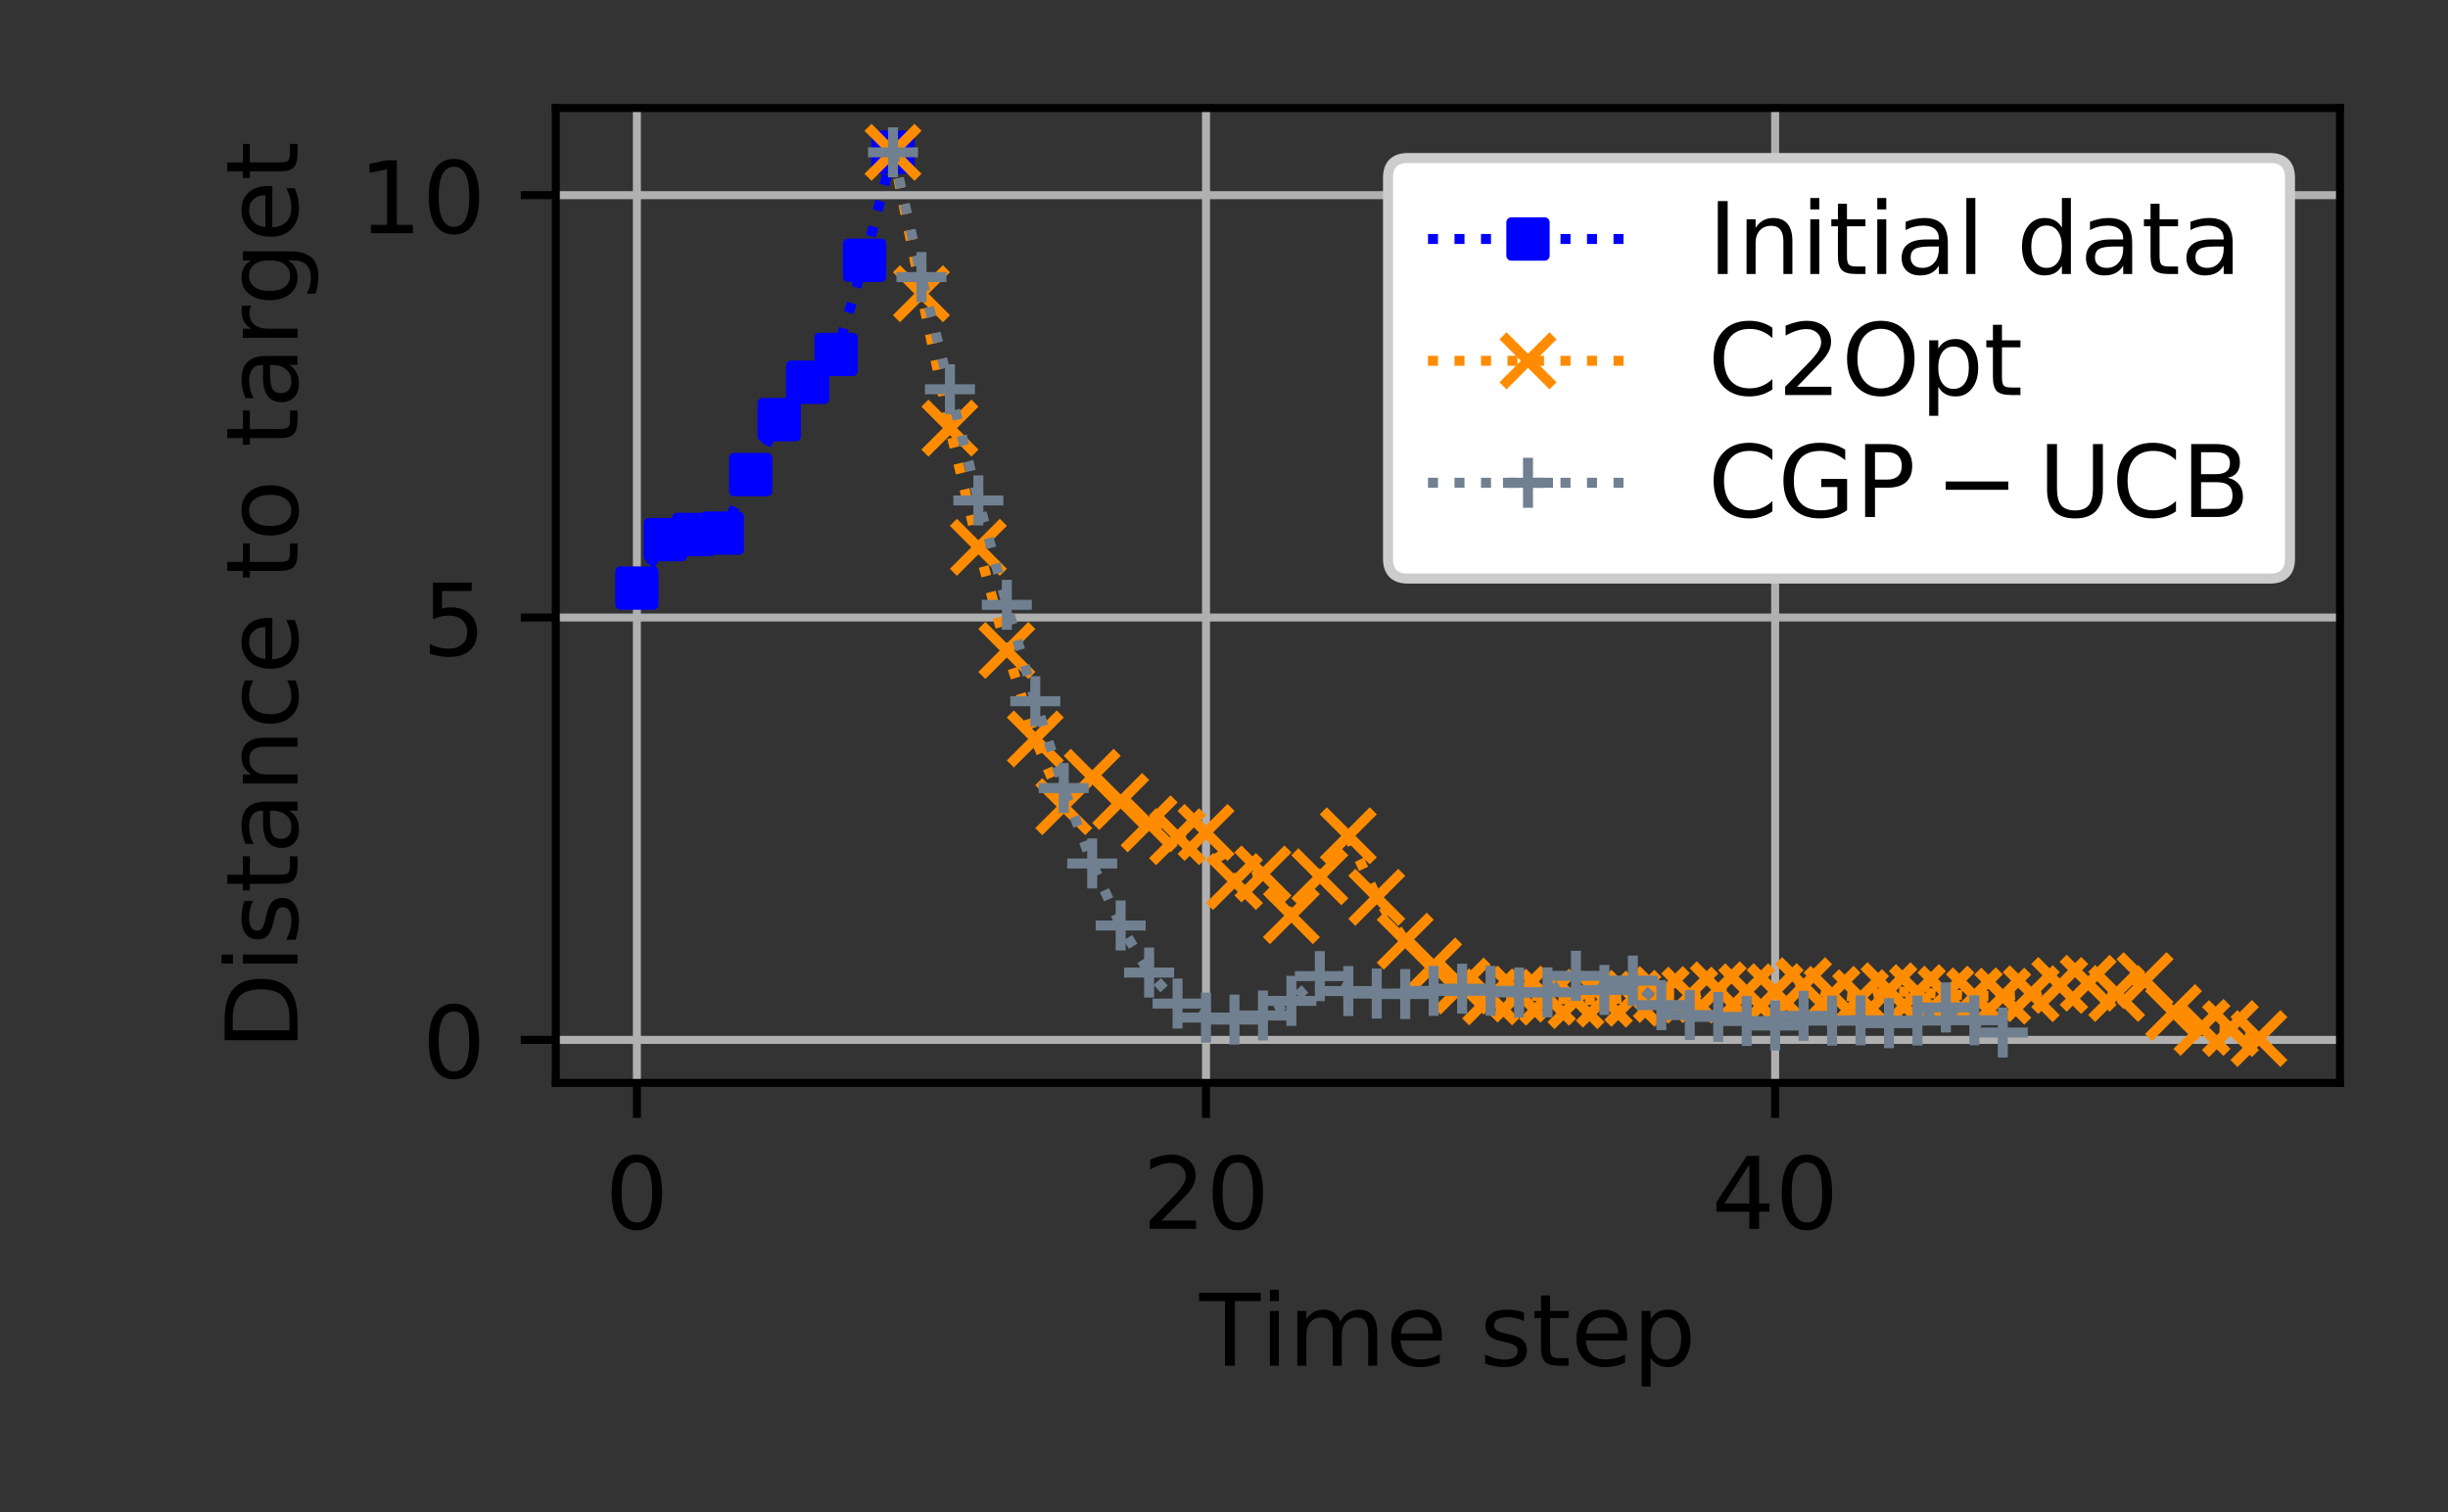<?xml version="1.0" encoding="utf-8" standalone="no"?>
<!DOCTYPE svg PUBLIC "-//W3C//DTD SVG 1.1//EN"
  "http://www.w3.org/Graphics/SVG/1.1/DTD/svg11.dtd">
<!-- Created with matplotlib (https://matplotlib.org/) -->
<svg height="151.2pt" version="1.1" viewBox="0 0 244.8 151.2" width="244.8pt" xmlns="http://www.w3.org/2000/svg" xmlns:xlink="http://www.w3.org/1999/xlink">
 <rect x="0" y="0" width="244.8" height="151.2" fill="#333333" stroke="none"/>
 <defs>
  <style type="text/css">
*{stroke-linecap:butt;stroke-linejoin:round;}
  </style>
 </defs>
 <g id="figure_1">
  <g id="patch_1">
   <path d="M 0 151.2 
L 244.8 151.2 
L 244.8 0 
L 0 0 
z
" style="fill:none;"/>
  </g>
  <g id="axes_1">
   <g id="patch_2">
    <path d="M 55.58 108.28 
L 234 108.28 
L 234 10.8 
L 55.58 10.8 
z
" style="fill:none;"/>
   </g>
   <g id="matplotlib.axis_1">
    <g id="xtick_1">
     <g id="line2d_1">
      <path clip-path="url(#p9f13e1702c)" d="M 63.69 108.28 
L 63.69 10.8 
" style="fill:none;stroke:#b0b0b0;stroke-linecap:square;stroke-width:0.8;"/>
     </g>
     <g id="line2d_2">
      <defs>
       <path d="M 0 0 
L 0 3.5 
" id="m15625631ba" style="stroke:#000000;stroke-width:0.8;"/>
      </defs>
      <g>
       <use style="stroke:#000000;stroke-width:0.8;" x="63.69" xlink:href="#m15625631ba" y="108.28"/>
      </g>
     </g>
     <g id="text_1">
      <!-- 0 -->
      <defs>
       <path d="M 31.781 66.406 
Q 24.172 66.406 20.328 58.906 
Q 16.5 51.422 16.5 36.375 
Q 16.5 21.391 20.328 13.891 
Q 24.172 6.391 31.781 6.391 
Q 39.453 6.391 43.281 13.891 
Q 47.125 21.391 47.125 36.375 
Q 47.125 51.422 43.281 58.906 
Q 39.453 66.406 31.781 66.406 
z
M 31.781 74.219 
Q 44.047 74.219 50.516 64.516 
Q 56.984 54.828 56.984 36.375 
Q 56.984 17.969 50.516 8.266 
Q 44.047 -1.422 31.781 -1.422 
Q 19.531 -1.422 13.062 8.266 
Q 6.594 17.969 6.594 36.375 
Q 6.594 54.828 13.062 64.516 
Q 19.531 74.219 31.781 74.219 
z
" id="DejaVuSans-48"/>
      </defs>
      <g transform="translate(60.509 122.878)scale(0.1 -0.1)">
       <use xlink:href="#DejaVuSans-48"/>
      </g>
     </g>
    </g>
    <g id="xtick_2">
     <g id="line2d_3">
      <path clip-path="url(#p9f13e1702c)" d="M 120.602 108.28 
L 120.602 10.8 
" style="fill:none;stroke:#b0b0b0;stroke-linecap:square;stroke-width:0.8;"/>
     </g>
     <g id="line2d_4">
      <g>
       <use style="stroke:#000000;stroke-width:0.8;" x="120.602" xlink:href="#m15625631ba" y="108.28"/>
      </g>
     </g>
     <g id="text_2">
      <!-- 20 -->
      <defs>
       <path d="M 19.188 8.297 
L 53.609 8.297 
L 53.609 0 
L 7.328 0 
L 7.328 8.297 
Q 12.938 14.109 22.625 23.891 
Q 32.328 33.688 34.812 36.531 
Q 39.547 41.844 41.422 45.531 
Q 43.312 49.219 43.312 52.781 
Q 43.312 58.594 39.234 62.25 
Q 35.156 65.922 28.609 65.922 
Q 23.969 65.922 18.812 64.312 
Q 13.672 62.703 7.812 59.422 
L 7.812 69.391 
Q 13.766 71.781 18.938 73 
Q 24.125 74.219 28.422 74.219 
Q 39.75 74.219 46.484 68.547 
Q 53.219 62.891 53.219 53.422 
Q 53.219 48.922 51.531 44.891 
Q 49.859 40.875 45.406 35.406 
Q 44.188 33.984 37.641 27.219 
Q 31.109 20.453 19.188 8.297 
z
" id="DejaVuSans-50"/>
      </defs>
      <g transform="translate(114.24 122.878)scale(0.1 -0.1)">
       <use xlink:href="#DejaVuSans-50"/>
       <use x="63.623" xlink:href="#DejaVuSans-48"/>
      </g>
     </g>
    </g>
    <g id="xtick_3">
     <g id="line2d_5">
      <path clip-path="url(#p9f13e1702c)" d="M 177.515 108.28 
L 177.515 10.8 
" style="fill:none;stroke:#b0b0b0;stroke-linecap:square;stroke-width:0.8;"/>
     </g>
     <g id="line2d_6">
      <g>
       <use style="stroke:#000000;stroke-width:0.8;" x="177.515" xlink:href="#m15625631ba" y="108.28"/>
      </g>
     </g>
     <g id="text_3">
      <!-- 40 -->
      <defs>
       <path d="M 37.797 64.312 
L 12.891 25.391 
L 37.797 25.391 
z
M 35.203 72.906 
L 47.609 72.906 
L 47.609 25.391 
L 58.016 25.391 
L 58.016 17.188 
L 47.609 17.188 
L 47.609 0 
L 37.797 0 
L 37.797 17.188 
L 4.891 17.188 
L 4.891 26.703 
z
" id="DejaVuSans-52"/>
      </defs>
      <g transform="translate(171.152 122.878)scale(0.1 -0.1)">
       <use xlink:href="#DejaVuSans-52"/>
       <use x="63.623" xlink:href="#DejaVuSans-48"/>
      </g>
     </g>
    </g>
    <g id="text_4">
     <!-- $\mathrm{Time\ step} $ -->
     <defs>
      <path d="M -0.297 72.906 
L 61.375 72.906 
L 61.375 64.594 
L 35.5 64.594 
L 35.5 0 
L 25.594 0 
L 25.594 64.594 
L -0.297 64.594 
z
" id="DejaVuSans-84"/>
      <path d="M 9.422 54.688 
L 18.406 54.688 
L 18.406 0 
L 9.422 0 
z
M 9.422 75.984 
L 18.406 75.984 
L 18.406 64.594 
L 9.422 64.594 
z
" id="DejaVuSans-105"/>
      <path d="M 52 44.188 
Q 55.375 50.25 60.062 53.125 
Q 64.75 56 71.094 56 
Q 79.641 56 84.281 50.016 
Q 88.922 44.047 88.922 33.016 
L 88.922 0 
L 79.891 0 
L 79.891 32.719 
Q 79.891 40.578 77.094 44.375 
Q 74.312 48.188 68.609 48.188 
Q 61.625 48.188 57.562 43.547 
Q 53.516 38.922 53.516 30.906 
L 53.516 0 
L 44.484 0 
L 44.484 32.719 
Q 44.484 40.625 41.703 44.406 
Q 38.922 48.188 33.109 48.188 
Q 26.219 48.188 22.156 43.531 
Q 18.109 38.875 18.109 30.906 
L 18.109 0 
L 9.078 0 
L 9.078 54.688 
L 18.109 54.688 
L 18.109 46.188 
Q 21.188 51.219 25.484 53.609 
Q 29.781 56 35.688 56 
Q 41.656 56 45.828 52.969 
Q 50 49.953 52 44.188 
z
" id="DejaVuSans-109"/>
      <path d="M 56.203 29.594 
L 56.203 25.203 
L 14.891 25.203 
Q 15.484 15.922 20.484 11.062 
Q 25.484 6.203 34.422 6.203 
Q 39.594 6.203 44.453 7.469 
Q 49.312 8.734 54.109 11.281 
L 54.109 2.781 
Q 49.266 0.734 44.188 -0.344 
Q 39.109 -1.422 33.891 -1.422 
Q 20.797 -1.422 13.156 6.188 
Q 5.516 13.812 5.516 26.812 
Q 5.516 40.234 12.766 48.109 
Q 20.016 56 32.328 56 
Q 43.359 56 49.781 48.891 
Q 56.203 41.797 56.203 29.594 
z
M 47.219 32.234 
Q 47.125 39.594 43.094 43.984 
Q 39.062 48.391 32.422 48.391 
Q 24.906 48.391 20.391 44.141 
Q 15.875 39.891 15.188 32.172 
z
" id="DejaVuSans-101"/>
      <path d="M 44.281 53.078 
L 44.281 44.578 
Q 40.484 46.531 36.375 47.5 
Q 32.281 48.484 27.875 48.484 
Q 21.188 48.484 17.844 46.438 
Q 14.5 44.391 14.5 40.281 
Q 14.5 37.156 16.891 35.375 
Q 19.281 33.594 26.516 31.984 
L 29.594 31.297 
Q 39.156 29.25 43.188 25.516 
Q 47.219 21.781 47.219 15.094 
Q 47.219 7.469 41.188 3.016 
Q 35.156 -1.422 24.609 -1.422 
Q 20.219 -1.422 15.453 -0.562 
Q 10.688 0.297 5.422 2 
L 5.422 11.281 
Q 10.406 8.688 15.234 7.391 
Q 20.062 6.109 24.812 6.109 
Q 31.156 6.109 34.562 8.281 
Q 37.984 10.453 37.984 14.406 
Q 37.984 18.062 35.516 20.016 
Q 33.062 21.969 24.703 23.781 
L 21.578 24.516 
Q 13.234 26.266 9.516 29.906 
Q 5.812 33.547 5.812 39.891 
Q 5.812 47.609 11.281 51.797 
Q 16.75 56 26.812 56 
Q 31.781 56 36.172 55.266 
Q 40.578 54.547 44.281 53.078 
z
" id="DejaVuSans-115"/>
      <path d="M 18.312 70.219 
L 18.312 54.688 
L 36.812 54.688 
L 36.812 47.703 
L 18.312 47.703 
L 18.312 18.016 
Q 18.312 11.328 20.141 9.422 
Q 21.969 7.516 27.594 7.516 
L 36.812 7.516 
L 36.812 0 
L 27.594 0 
Q 17.188 0 13.234 3.875 
Q 9.281 7.766 9.281 18.016 
L 9.281 47.703 
L 2.688 47.703 
L 2.688 54.688 
L 9.281 54.688 
L 9.281 70.219 
z
" id="DejaVuSans-116"/>
      <path d="M 18.109 8.203 
L 18.109 -20.797 
L 9.078 -20.797 
L 9.078 54.688 
L 18.109 54.688 
L 18.109 46.391 
Q 20.953 51.266 25.266 53.625 
Q 29.594 56 35.594 56 
Q 45.562 56 51.781 48.094 
Q 58.016 40.188 58.016 27.297 
Q 58.016 14.406 51.781 6.484 
Q 45.562 -1.422 35.594 -1.422 
Q 29.594 -1.422 25.266 0.953 
Q 20.953 3.328 18.109 8.203 
z
M 48.688 27.297 
Q 48.688 37.203 44.609 42.844 
Q 40.531 48.484 33.406 48.484 
Q 26.266 48.484 22.188 42.844 
Q 18.109 37.203 18.109 27.297 
Q 18.109 17.391 22.188 11.75 
Q 26.266 6.109 33.406 6.109 
Q 40.531 6.109 44.609 11.75 
Q 48.688 17.391 48.688 27.297 
z
" id="DejaVuSans-112"/>
     </defs>
     <g transform="translate(119.94 136.558)scale(0.1 -0.1)">
      <use transform="translate(0 0.016)" xlink:href="#DejaVuSans-84"/>
      <use transform="translate(61.084 0.016)" xlink:href="#DejaVuSans-105"/>
      <use transform="translate(88.867 0.016)" xlink:href="#DejaVuSans-109"/>
      <use transform="translate(186.279 0.016)" xlink:href="#DejaVuSans-101"/>
      <use transform="translate(280.273 0.016)" xlink:href="#DejaVuSans-115"/>
      <use transform="translate(332.373 0.016)" xlink:href="#DejaVuSans-116"/>
      <use transform="translate(371.582 0.016)" xlink:href="#DejaVuSans-101"/>
      <use transform="translate(433.105 0.016)" xlink:href="#DejaVuSans-112"/>
     </g>
    </g>
   </g>
   <g id="matplotlib.axis_2">
    <g id="ytick_1">
     <g id="line2d_7">
      <path clip-path="url(#p9f13e1702c)" d="M 55.58 103.982 
L 234 103.982 
" style="fill:none;stroke:#b0b0b0;stroke-linecap:square;stroke-width:0.8;"/>
     </g>
     <g id="line2d_8">
      <defs>
       <path d="M 0 0 
L -3.5 0 
" id="m53cfdf4e47" style="stroke:#000000;stroke-width:0.8;"/>
      </defs>
      <g>
       <use style="stroke:#000000;stroke-width:0.8;" x="55.58" xlink:href="#m53cfdf4e47" y="103.982"/>
      </g>
     </g>
     <g id="text_5">
      <!-- 0 -->
      <g transform="translate(42.218 107.781)scale(0.1 -0.1)">
       <use xlink:href="#DejaVuSans-48"/>
      </g>
     </g>
    </g>
    <g id="ytick_2">
     <g id="line2d_9">
      <path clip-path="url(#p9f13e1702c)" d="M 55.58 61.749 
L 234 61.749 
" style="fill:none;stroke:#b0b0b0;stroke-linecap:square;stroke-width:0.8;"/>
     </g>
     <g id="line2d_10">
      <g>
       <use style="stroke:#000000;stroke-width:0.8;" x="55.58" xlink:href="#m53cfdf4e47" y="61.749"/>
      </g>
     </g>
     <g id="text_6">
      <!-- 5 -->
      <defs>
       <path d="M 10.797 72.906 
L 49.516 72.906 
L 49.516 64.594 
L 19.828 64.594 
L 19.828 46.734 
Q 21.969 47.469 24.109 47.828 
Q 26.266 48.188 28.422 48.188 
Q 40.625 48.188 47.75 41.5 
Q 54.891 34.812 54.891 23.391 
Q 54.891 11.625 47.562 5.094 
Q 40.234 -1.422 26.906 -1.422 
Q 22.312 -1.422 17.547 -0.641 
Q 12.797 0.141 7.719 1.703 
L 7.719 11.625 
Q 12.109 9.234 16.797 8.062 
Q 21.484 6.891 26.703 6.891 
Q 35.156 6.891 40.078 11.328 
Q 45.016 15.766 45.016 23.391 
Q 45.016 31 40.078 35.438 
Q 35.156 39.891 26.703 39.891 
Q 22.75 39.891 18.812 39.016 
Q 14.891 38.141 10.797 36.281 
z
" id="DejaVuSans-53"/>
      </defs>
      <g transform="translate(42.218 65.548)scale(0.1 -0.1)">
       <use xlink:href="#DejaVuSans-53"/>
      </g>
     </g>
    </g>
    <g id="ytick_3">
     <g id="line2d_11">
      <path clip-path="url(#p9f13e1702c)" d="M 55.58 19.515 
L 234 19.515 
" style="fill:none;stroke:#b0b0b0;stroke-linecap:square;stroke-width:0.8;"/>
     </g>
     <g id="line2d_12">
      <g>
       <use style="stroke:#000000;stroke-width:0.8;" x="55.58" xlink:href="#m53cfdf4e47" y="19.515"/>
      </g>
     </g>
     <g id="text_7">
      <!-- 10 -->
      <defs>
       <path d="M 12.406 8.297 
L 28.516 8.297 
L 28.516 63.922 
L 10.984 60.406 
L 10.984 69.391 
L 28.422 72.906 
L 38.281 72.906 
L 38.281 8.297 
L 54.391 8.297 
L 54.391 0 
L 12.406 0 
z
" id="DejaVuSans-49"/>
      </defs>
      <g transform="translate(35.855 23.315)scale(0.1 -0.1)">
       <use xlink:href="#DejaVuSans-49"/>
       <use x="63.623" xlink:href="#DejaVuSans-48"/>
      </g>
     </g>
    </g>
    <g id="text_8">
     <!-- $\mathrm{Distance\ to\ target}$ -->
     <defs>
      <path d="M 19.672 64.797 
L 19.672 8.109 
L 31.594 8.109 
Q 46.688 8.109 53.688 14.938 
Q 60.688 21.781 60.688 36.531 
Q 60.688 51.172 53.688 57.984 
Q 46.688 64.797 31.594 64.797 
z
M 9.812 72.906 
L 30.078 72.906 
Q 51.266 72.906 61.172 64.094 
Q 71.094 55.281 71.094 36.531 
Q 71.094 17.672 61.125 8.828 
Q 51.172 0 30.078 0 
L 9.812 0 
z
" id="DejaVuSans-68"/>
      <path d="M 34.281 27.484 
Q 23.391 27.484 19.188 25 
Q 14.984 22.516 14.984 16.5 
Q 14.984 11.719 18.141 8.906 
Q 21.297 6.109 26.703 6.109 
Q 34.188 6.109 38.703 11.406 
Q 43.219 16.703 43.219 25.484 
L 43.219 27.484 
z
M 52.203 31.203 
L 52.203 0 
L 43.219 0 
L 43.219 8.297 
Q 40.141 3.328 35.547 0.953 
Q 30.953 -1.422 24.312 -1.422 
Q 15.922 -1.422 10.953 3.297 
Q 6 8.016 6 15.922 
Q 6 25.141 12.172 29.828 
Q 18.359 34.516 30.609 34.516 
L 43.219 34.516 
L 43.219 35.406 
Q 43.219 41.609 39.141 45 
Q 35.062 48.391 27.688 48.391 
Q 23 48.391 18.547 47.266 
Q 14.109 46.141 10.016 43.891 
L 10.016 52.203 
Q 14.938 54.109 19.578 55.047 
Q 24.219 56 28.609 56 
Q 40.484 56 46.344 49.844 
Q 52.203 43.703 52.203 31.203 
z
" id="DejaVuSans-97"/>
      <path d="M 54.891 33.016 
L 54.891 0 
L 45.906 0 
L 45.906 32.719 
Q 45.906 40.484 42.875 44.328 
Q 39.844 48.188 33.797 48.188 
Q 26.516 48.188 22.312 43.547 
Q 18.109 38.922 18.109 30.906 
L 18.109 0 
L 9.078 0 
L 9.078 54.688 
L 18.109 54.688 
L 18.109 46.188 
Q 21.344 51.125 25.703 53.562 
Q 30.078 56 35.797 56 
Q 45.219 56 50.047 50.172 
Q 54.891 44.344 54.891 33.016 
z
" id="DejaVuSans-110"/>
      <path d="M 48.781 52.594 
L 48.781 44.188 
Q 44.969 46.297 41.141 47.344 
Q 37.312 48.391 33.406 48.391 
Q 24.656 48.391 19.812 42.844 
Q 14.984 37.312 14.984 27.297 
Q 14.984 17.281 19.812 11.734 
Q 24.656 6.203 33.406 6.203 
Q 37.312 6.203 41.141 7.25 
Q 44.969 8.297 48.781 10.406 
L 48.781 2.094 
Q 45.016 0.344 40.984 -0.531 
Q 36.969 -1.422 32.422 -1.422 
Q 20.062 -1.422 12.781 6.344 
Q 5.516 14.109 5.516 27.297 
Q 5.516 40.672 12.859 48.328 
Q 20.219 56 33.016 56 
Q 37.156 56 41.109 55.141 
Q 45.062 54.297 48.781 52.594 
z
" id="DejaVuSans-99"/>
      <path d="M 30.609 48.391 
Q 23.391 48.391 19.188 42.75 
Q 14.984 37.109 14.984 27.297 
Q 14.984 17.484 19.156 11.844 
Q 23.344 6.203 30.609 6.203 
Q 37.797 6.203 41.984 11.859 
Q 46.188 17.531 46.188 27.297 
Q 46.188 37.016 41.984 42.703 
Q 37.797 48.391 30.609 48.391 
z
M 30.609 56 
Q 42.328 56 49.016 48.375 
Q 55.719 40.766 55.719 27.297 
Q 55.719 13.875 49.016 6.219 
Q 42.328 -1.422 30.609 -1.422 
Q 18.844 -1.422 12.172 6.219 
Q 5.516 13.875 5.516 27.297 
Q 5.516 40.766 12.172 48.375 
Q 18.844 56 30.609 56 
z
" id="DejaVuSans-111"/>
      <path d="M 41.109 46.297 
Q 39.594 47.172 37.812 47.578 
Q 36.031 48 33.891 48 
Q 26.266 48 22.188 43.047 
Q 18.109 38.094 18.109 28.812 
L 18.109 0 
L 9.078 0 
L 9.078 54.688 
L 18.109 54.688 
L 18.109 46.188 
Q 20.953 51.172 25.484 53.578 
Q 30.031 56 36.531 56 
Q 37.453 56 38.578 55.875 
Q 39.703 55.766 41.062 55.516 
z
" id="DejaVuSans-114"/>
      <path d="M 45.406 27.984 
Q 45.406 37.75 41.375 43.109 
Q 37.359 48.484 30.078 48.484 
Q 22.859 48.484 18.828 43.109 
Q 14.797 37.75 14.797 27.984 
Q 14.797 18.266 18.828 12.891 
Q 22.859 7.516 30.078 7.516 
Q 37.359 7.516 41.375 12.891 
Q 45.406 18.266 45.406 27.984 
z
M 54.391 6.781 
Q 54.391 -7.172 48.188 -13.984 
Q 42 -20.797 29.203 -20.797 
Q 24.469 -20.797 20.266 -20.094 
Q 16.062 -19.391 12.109 -17.922 
L 12.109 -9.188 
Q 16.062 -11.328 19.922 -12.344 
Q 23.781 -13.375 27.781 -13.375 
Q 36.625 -13.375 41.016 -8.766 
Q 45.406 -4.156 45.406 5.172 
L 45.406 9.625 
Q 42.625 4.781 38.281 2.391 
Q 33.938 0 27.875 0 
Q 17.828 0 11.672 7.656 
Q 5.516 15.328 5.516 27.984 
Q 5.516 40.672 11.672 48.328 
Q 17.828 56 27.875 56 
Q 33.938 56 38.281 53.609 
Q 42.625 51.219 45.406 46.391 
L 45.406 54.688 
L 54.391 54.688 
z
" id="DejaVuSans-103"/>
     </defs>
     <g transform="translate(29.755 104.99)rotate(-90)scale(0.1 -0.1)">
      <use transform="translate(0 0.016)" xlink:href="#DejaVuSans-68"/>
      <use transform="translate(77.002 0.016)" xlink:href="#DejaVuSans-105"/>
      <use transform="translate(104.785 0.016)" xlink:href="#DejaVuSans-115"/>
      <use transform="translate(156.885 0.016)" xlink:href="#DejaVuSans-116"/>
      <use transform="translate(196.094 0.016)" xlink:href="#DejaVuSans-97"/>
      <use transform="translate(257.373 0.016)" xlink:href="#DejaVuSans-110"/>
      <use transform="translate(320.752 0.016)" xlink:href="#DejaVuSans-99"/>
      <use transform="translate(375.732 0.016)" xlink:href="#DejaVuSans-101"/>
      <use transform="translate(469.726 0.016)" xlink:href="#DejaVuSans-116"/>
      <use transform="translate(508.935 0.016)" xlink:href="#DejaVuSans-111"/>
      <use transform="translate(602.587 0.016)" xlink:href="#DejaVuSans-116"/>
      <use transform="translate(641.796 0.016)" xlink:href="#DejaVuSans-97"/>
      <use transform="translate(703.076 0.016)" xlink:href="#DejaVuSans-114"/>
      <use transform="translate(744.189 0.016)" xlink:href="#DejaVuSans-103"/>
      <use transform="translate(807.665 0.016)" xlink:href="#DejaVuSans-101"/>
      <use transform="translate(869.189 0.016)" xlink:href="#DejaVuSans-116"/>
     </g>
    </g>
   </g>
   <g id="line2d_13">
    <path clip-path="url(#p9f13e1702c)" d="M 63.69 58.805 
L 66.536 53.961 
L 69.381 53.444 
L 72.227 53.31 
L 75.072 47.454 
L 77.918 41.961 
L 80.764 38.221 
L 83.609 35.44 
L 86.455 26.027 
L 89.301 15.231 
" style="fill:none;stroke:#0000ff;stroke-dasharray:1,1.65;stroke-dashoffset:0;"/>
    <defs>
     <path d="M -1.667 1.667 
L 1.667 1.667 
L 1.667 -1.667 
L -1.667 -1.667 
z
" id="mbd60cfc250" style="stroke:#0000ff;stroke-linejoin:miter;"/>
    </defs>
    <g clip-path="url(#p9f13e1702c)">
     <use style="fill:#0000ff;stroke:#0000ff;stroke-linejoin:miter;" x="63.69" xlink:href="#mbd60cfc250" y="58.805"/>
     <use style="fill:#0000ff;stroke:#0000ff;stroke-linejoin:miter;" x="66.536" xlink:href="#mbd60cfc250" y="53.961"/>
     <use style="fill:#0000ff;stroke:#0000ff;stroke-linejoin:miter;" x="69.381" xlink:href="#mbd60cfc250" y="53.444"/>
     <use style="fill:#0000ff;stroke:#0000ff;stroke-linejoin:miter;" x="72.227" xlink:href="#mbd60cfc250" y="53.31"/>
     <use style="fill:#0000ff;stroke:#0000ff;stroke-linejoin:miter;" x="75.072" xlink:href="#mbd60cfc250" y="47.454"/>
     <use style="fill:#0000ff;stroke:#0000ff;stroke-linejoin:miter;" x="77.918" xlink:href="#mbd60cfc250" y="41.961"/>
     <use style="fill:#0000ff;stroke:#0000ff;stroke-linejoin:miter;" x="80.764" xlink:href="#mbd60cfc250" y="38.221"/>
     <use style="fill:#0000ff;stroke:#0000ff;stroke-linejoin:miter;" x="83.609" xlink:href="#mbd60cfc250" y="35.44"/>
     <use style="fill:#0000ff;stroke:#0000ff;stroke-linejoin:miter;" x="86.455" xlink:href="#mbd60cfc250" y="26.027"/>
     <use style="fill:#0000ff;stroke:#0000ff;stroke-linejoin:miter;" x="89.301" xlink:href="#mbd60cfc250" y="15.231"/>
    </g>
   </g>
   <g id="line2d_14">
    <path clip-path="url(#p9f13e1702c)" d="M 89.301 15.231 
L 92.146 29.368 
L 94.992 42.809 
L 97.837 54.725 
L 100.683 65.04 
L 103.529 73.891 
L 106.374 80.659 
L 109.22 77.723 
L 112.065 80.143 
L 114.911 82.377 
L 117.757 83.663 
L 120.602 83.237 
L 123.448 88.148 
L 126.294 87.39 
L 129.139 91.555 
L 131.985 87.667 
L 134.83 83.574 
L 137.676 89.723 
L 140.522 94.113 
L 143.367 96.587 
L 146.213 98.6 
L 149.058 99.68 
L 151.904 99.403 
L 154.75 99.716 
L 157.595 100.055 
L 160.441 99.91 
L 163.286 99.825 
L 166.132 99.447 
L 168.978 99.503 
L 171.823 98.968 
L 174.669 99.168 
L 177.515 99.155 
L 180.36 98.561 
L 183.206 99.423 
L 186.051 99.758 
L 188.897 99.065 
L 191.743 99.25 
L 194.588 99.404 
L 197.434 99.573 
L 200.279 99.608 
L 203.125 99.362 
L 205.971 98.542 
L 208.816 98.317 
L 211.662 99.341 
L 214.508 98.054 
L 217.353 101.247 
L 220.199 102.734 
L 223.044 102.848 
L 225.89 103.849 
" style="fill:none;stroke:#ff8c00;stroke-dasharray:1,1.65;stroke-dashoffset:0;"/>
    <defs>
     <path d="M -2.5 2.5 
L 2.5 -2.5 
M -2.5 -2.5 
L 2.5 2.5 
" id="mc3c5a8aeb1" style="stroke:#ff8c00;"/>
    </defs>
    <g clip-path="url(#p9f13e1702c)">
     <use style="fill:#ff8c00;stroke:#ff8c00;" x="89.301" xlink:href="#mc3c5a8aeb1" y="15.231"/>
     <use style="fill:#ff8c00;stroke:#ff8c00;" x="92.146" xlink:href="#mc3c5a8aeb1" y="29.368"/>
     <use style="fill:#ff8c00;stroke:#ff8c00;" x="94.992" xlink:href="#mc3c5a8aeb1" y="42.809"/>
     <use style="fill:#ff8c00;stroke:#ff8c00;" x="97.837" xlink:href="#mc3c5a8aeb1" y="54.725"/>
     <use style="fill:#ff8c00;stroke:#ff8c00;" x="100.683" xlink:href="#mc3c5a8aeb1" y="65.04"/>
     <use style="fill:#ff8c00;stroke:#ff8c00;" x="103.529" xlink:href="#mc3c5a8aeb1" y="73.891"/>
     <use style="fill:#ff8c00;stroke:#ff8c00;" x="106.374" xlink:href="#mc3c5a8aeb1" y="80.659"/>
     <use style="fill:#ff8c00;stroke:#ff8c00;" x="109.22" xlink:href="#mc3c5a8aeb1" y="77.723"/>
     <use style="fill:#ff8c00;stroke:#ff8c00;" x="112.065" xlink:href="#mc3c5a8aeb1" y="80.143"/>
     <use style="fill:#ff8c00;stroke:#ff8c00;" x="114.911" xlink:href="#mc3c5a8aeb1" y="82.377"/>
     <use style="fill:#ff8c00;stroke:#ff8c00;" x="117.757" xlink:href="#mc3c5a8aeb1" y="83.663"/>
     <use style="fill:#ff8c00;stroke:#ff8c00;" x="120.602" xlink:href="#mc3c5a8aeb1" y="83.237"/>
     <use style="fill:#ff8c00;stroke:#ff8c00;" x="123.448" xlink:href="#mc3c5a8aeb1" y="88.148"/>
     <use style="fill:#ff8c00;stroke:#ff8c00;" x="126.294" xlink:href="#mc3c5a8aeb1" y="87.39"/>
     <use style="fill:#ff8c00;stroke:#ff8c00;" x="129.139" xlink:href="#mc3c5a8aeb1" y="91.555"/>
     <use style="fill:#ff8c00;stroke:#ff8c00;" x="131.985" xlink:href="#mc3c5a8aeb1" y="87.667"/>
     <use style="fill:#ff8c00;stroke:#ff8c00;" x="134.83" xlink:href="#mc3c5a8aeb1" y="83.574"/>
     <use style="fill:#ff8c00;stroke:#ff8c00;" x="137.676" xlink:href="#mc3c5a8aeb1" y="89.723"/>
     <use style="fill:#ff8c00;stroke:#ff8c00;" x="140.522" xlink:href="#mc3c5a8aeb1" y="94.113"/>
     <use style="fill:#ff8c00;stroke:#ff8c00;" x="143.367" xlink:href="#mc3c5a8aeb1" y="96.587"/>
     <use style="fill:#ff8c00;stroke:#ff8c00;" x="146.213" xlink:href="#mc3c5a8aeb1" y="98.6"/>
     <use style="fill:#ff8c00;stroke:#ff8c00;" x="149.058" xlink:href="#mc3c5a8aeb1" y="99.68"/>
     <use style="fill:#ff8c00;stroke:#ff8c00;" x="151.904" xlink:href="#mc3c5a8aeb1" y="99.403"/>
     <use style="fill:#ff8c00;stroke:#ff8c00;" x="154.75" xlink:href="#mc3c5a8aeb1" y="99.716"/>
     <use style="fill:#ff8c00;stroke:#ff8c00;" x="157.595" xlink:href="#mc3c5a8aeb1" y="100.055"/>
     <use style="fill:#ff8c00;stroke:#ff8c00;" x="160.441" xlink:href="#mc3c5a8aeb1" y="99.91"/>
     <use style="fill:#ff8c00;stroke:#ff8c00;" x="163.286" xlink:href="#mc3c5a8aeb1" y="99.825"/>
     <use style="fill:#ff8c00;stroke:#ff8c00;" x="166.132" xlink:href="#mc3c5a8aeb1" y="99.447"/>
     <use style="fill:#ff8c00;stroke:#ff8c00;" x="168.978" xlink:href="#mc3c5a8aeb1" y="99.503"/>
     <use style="fill:#ff8c00;stroke:#ff8c00;" x="171.823" xlink:href="#mc3c5a8aeb1" y="98.968"/>
     <use style="fill:#ff8c00;stroke:#ff8c00;" x="174.669" xlink:href="#mc3c5a8aeb1" y="99.168"/>
     <use style="fill:#ff8c00;stroke:#ff8c00;" x="177.515" xlink:href="#mc3c5a8aeb1" y="99.155"/>
     <use style="fill:#ff8c00;stroke:#ff8c00;" x="180.36" xlink:href="#mc3c5a8aeb1" y="98.561"/>
     <use style="fill:#ff8c00;stroke:#ff8c00;" x="183.206" xlink:href="#mc3c5a8aeb1" y="99.423"/>
     <use style="fill:#ff8c00;stroke:#ff8c00;" x="186.051" xlink:href="#mc3c5a8aeb1" y="99.758"/>
     <use style="fill:#ff8c00;stroke:#ff8c00;" x="188.897" xlink:href="#mc3c5a8aeb1" y="99.065"/>
     <use style="fill:#ff8c00;stroke:#ff8c00;" x="191.743" xlink:href="#mc3c5a8aeb1" y="99.25"/>
     <use style="fill:#ff8c00;stroke:#ff8c00;" x="194.588" xlink:href="#mc3c5a8aeb1" y="99.404"/>
     <use style="fill:#ff8c00;stroke:#ff8c00;" x="197.434" xlink:href="#mc3c5a8aeb1" y="99.573"/>
     <use style="fill:#ff8c00;stroke:#ff8c00;" x="200.279" xlink:href="#mc3c5a8aeb1" y="99.608"/>
     <use style="fill:#ff8c00;stroke:#ff8c00;" x="203.125" xlink:href="#mc3c5a8aeb1" y="99.362"/>
     <use style="fill:#ff8c00;stroke:#ff8c00;" x="205.971" xlink:href="#mc3c5a8aeb1" y="98.542"/>
     <use style="fill:#ff8c00;stroke:#ff8c00;" x="208.816" xlink:href="#mc3c5a8aeb1" y="98.317"/>
     <use style="fill:#ff8c00;stroke:#ff8c00;" x="211.662" xlink:href="#mc3c5a8aeb1" y="99.341"/>
     <use style="fill:#ff8c00;stroke:#ff8c00;" x="214.508" xlink:href="#mc3c5a8aeb1" y="98.054"/>
     <use style="fill:#ff8c00;stroke:#ff8c00;" x="217.353" xlink:href="#mc3c5a8aeb1" y="101.247"/>
     <use style="fill:#ff8c00;stroke:#ff8c00;" x="220.199" xlink:href="#mc3c5a8aeb1" y="102.734"/>
     <use style="fill:#ff8c00;stroke:#ff8c00;" x="223.044" xlink:href="#mc3c5a8aeb1" y="102.848"/>
     <use style="fill:#ff8c00;stroke:#ff8c00;" x="225.89" xlink:href="#mc3c5a8aeb1" y="103.849"/>
    </g>
   </g>
   <g id="line2d_15">
    <path clip-path="url(#p9f13e1702c)" d="M 89.301 15.231 
L 92.146 27.705 
L 94.992 38.922 
L 97.837 50.038 
L 100.683 60.478 
L 103.529 70.117 
L 106.374 78.8 
L 109.22 86.341 
L 112.065 92.544 
L 114.911 97.247 
L 117.757 100.351 
L 120.602 101.751 
L 123.448 101.953 
L 126.294 101.543 
L 129.139 100.082 
L 131.985 97.605 
L 134.83 99.099 
L 137.676 99.35 
L 140.522 99.397 
L 143.367 99.082 
L 146.213 98.863 
L 149.058 99.072 
L 151.904 99.236 
L 154.75 99.224 
L 157.595 97.577 
L 160.441 98.985 
L 163.286 98.052 
L 166.132 100.503 
L 168.978 101.5 
L 171.823 101.681 
L 174.669 102.093 
L 177.515 102.543 
L 180.36 101.575 
L 183.206 102.054 
L 186.051 102.025 
L 188.897 102.312 
L 191.743 102.049 
L 194.588 100.737 
L 197.434 102.017 
L 200.279 103.246 
" style="fill:none;stroke:#708090;stroke-dasharray:1,1.65;stroke-dashoffset:0;"/>
    <defs>
     <path d="M -2.5 0 
L 2.5 0 
M 0 2.5 
L 0 -2.5 
" id="m52c9f70f2a" style="stroke:#708090;"/>
    </defs>
    <g clip-path="url(#p9f13e1702c)">
     <use style="fill:#708090;stroke:#708090;" x="89.301" xlink:href="#m52c9f70f2a" y="15.231"/>
     <use style="fill:#708090;stroke:#708090;" x="92.146" xlink:href="#m52c9f70f2a" y="27.705"/>
     <use style="fill:#708090;stroke:#708090;" x="94.992" xlink:href="#m52c9f70f2a" y="38.922"/>
     <use style="fill:#708090;stroke:#708090;" x="97.837" xlink:href="#m52c9f70f2a" y="50.038"/>
     <use style="fill:#708090;stroke:#708090;" x="100.683" xlink:href="#m52c9f70f2a" y="60.478"/>
     <use style="fill:#708090;stroke:#708090;" x="103.529" xlink:href="#m52c9f70f2a" y="70.117"/>
     <use style="fill:#708090;stroke:#708090;" x="106.374" xlink:href="#m52c9f70f2a" y="78.8"/>
     <use style="fill:#708090;stroke:#708090;" x="109.22" xlink:href="#m52c9f70f2a" y="86.341"/>
     <use style="fill:#708090;stroke:#708090;" x="112.065" xlink:href="#m52c9f70f2a" y="92.544"/>
     <use style="fill:#708090;stroke:#708090;" x="114.911" xlink:href="#m52c9f70f2a" y="97.247"/>
     <use style="fill:#708090;stroke:#708090;" x="117.757" xlink:href="#m52c9f70f2a" y="100.351"/>
     <use style="fill:#708090;stroke:#708090;" x="120.602" xlink:href="#m52c9f70f2a" y="101.751"/>
     <use style="fill:#708090;stroke:#708090;" x="123.448" xlink:href="#m52c9f70f2a" y="101.953"/>
     <use style="fill:#708090;stroke:#708090;" x="126.294" xlink:href="#m52c9f70f2a" y="101.543"/>
     <use style="fill:#708090;stroke:#708090;" x="129.139" xlink:href="#m52c9f70f2a" y="100.082"/>
     <use style="fill:#708090;stroke:#708090;" x="131.985" xlink:href="#m52c9f70f2a" y="97.605"/>
     <use style="fill:#708090;stroke:#708090;" x="134.83" xlink:href="#m52c9f70f2a" y="99.099"/>
     <use style="fill:#708090;stroke:#708090;" x="137.676" xlink:href="#m52c9f70f2a" y="99.35"/>
     <use style="fill:#708090;stroke:#708090;" x="140.522" xlink:href="#m52c9f70f2a" y="99.397"/>
     <use style="fill:#708090;stroke:#708090;" x="143.367" xlink:href="#m52c9f70f2a" y="99.082"/>
     <use style="fill:#708090;stroke:#708090;" x="146.213" xlink:href="#m52c9f70f2a" y="98.863"/>
     <use style="fill:#708090;stroke:#708090;" x="149.058" xlink:href="#m52c9f70f2a" y="99.072"/>
     <use style="fill:#708090;stroke:#708090;" x="151.904" xlink:href="#m52c9f70f2a" y="99.236"/>
     <use style="fill:#708090;stroke:#708090;" x="154.75" xlink:href="#m52c9f70f2a" y="99.224"/>
     <use style="fill:#708090;stroke:#708090;" x="157.595" xlink:href="#m52c9f70f2a" y="97.577"/>
     <use style="fill:#708090;stroke:#708090;" x="160.441" xlink:href="#m52c9f70f2a" y="98.985"/>
     <use style="fill:#708090;stroke:#708090;" x="163.286" xlink:href="#m52c9f70f2a" y="98.052"/>
     <use style="fill:#708090;stroke:#708090;" x="166.132" xlink:href="#m52c9f70f2a" y="100.503"/>
     <use style="fill:#708090;stroke:#708090;" x="168.978" xlink:href="#m52c9f70f2a" y="101.5"/>
     <use style="fill:#708090;stroke:#708090;" x="171.823" xlink:href="#m52c9f70f2a" y="101.681"/>
     <use style="fill:#708090;stroke:#708090;" x="174.669" xlink:href="#m52c9f70f2a" y="102.093"/>
     <use style="fill:#708090;stroke:#708090;" x="177.515" xlink:href="#m52c9f70f2a" y="102.543"/>
     <use style="fill:#708090;stroke:#708090;" x="180.36" xlink:href="#m52c9f70f2a" y="101.575"/>
     <use style="fill:#708090;stroke:#708090;" x="183.206" xlink:href="#m52c9f70f2a" y="102.054"/>
     <use style="fill:#708090;stroke:#708090;" x="186.051" xlink:href="#m52c9f70f2a" y="102.025"/>
     <use style="fill:#708090;stroke:#708090;" x="188.897" xlink:href="#m52c9f70f2a" y="102.312"/>
     <use style="fill:#708090;stroke:#708090;" x="191.743" xlink:href="#m52c9f70f2a" y="102.049"/>
     <use style="fill:#708090;stroke:#708090;" x="194.588" xlink:href="#m52c9f70f2a" y="100.737"/>
     <use style="fill:#708090;stroke:#708090;" x="197.434" xlink:href="#m52c9f70f2a" y="102.017"/>
     <use style="fill:#708090;stroke:#708090;" x="200.279" xlink:href="#m52c9f70f2a" y="103.246"/>
    </g>
   </g>
   <g id="patch_3">
    <path d="M 55.58 108.28 
L 55.58 10.8 
" style="fill:none;stroke:#000000;stroke-linecap:square;stroke-linejoin:miter;stroke-width:0.8;"/>
   </g>
   <g id="patch_4">
    <path d="M 234 108.28 
L 234 10.8 
" style="fill:none;stroke:#000000;stroke-linecap:square;stroke-linejoin:miter;stroke-width:0.8;"/>
   </g>
   <g id="patch_5">
    <path d="M 55.58 108.28 
L 234 108.28 
" style="fill:none;stroke:#000000;stroke-linecap:square;stroke-linejoin:miter;stroke-width:0.8;"/>
   </g>
   <g id="patch_6">
    <path d="M 55.58 10.8 
L 234 10.8 
" style="fill:none;stroke:#000000;stroke-linecap:square;stroke-linejoin:miter;stroke-width:0.8;"/>
   </g>
   <g id="legend_1">
    <g id="patch_7">
     <path d="M 140.8 57.855 
L 227 57.855 
Q 229 57.855 229 55.855 
L 229 17.8 
Q 229 15.8 227 15.8 
L 140.8 15.8 
Q 138.8 15.8 138.8 17.8 
L 138.8 55.855 
Q 138.8 57.855 140.8 57.855 
z
" style="fill:#ffffff;stroke:#cccccc;stroke-linejoin:miter;"/>
    </g>
    <g id="line2d_16">
     <path d="M 142.8 23.898 
L 162.8 23.898 
" style="fill:none;stroke:#0000ff;stroke-dasharray:1,1.65;stroke-dashoffset:0;"/>
    </g>
    <g id="line2d_17">
     <g>
      <use style="fill:#0000ff;stroke:#0000ff;stroke-linejoin:miter;" x="152.8" xlink:href="#mbd60cfc250" y="23.898"/>
     </g>
    </g>
    <g id="text_9">
     <!-- Initial data -->
     <defs>
      <path d="M 9.812 72.906 
L 19.672 72.906 
L 19.672 0 
L 9.812 0 
z
" id="DejaVuSans-73"/>
      <path d="M 9.422 75.984 
L 18.406 75.984 
L 18.406 0 
L 9.422 0 
z
" id="DejaVuSans-108"/>
      <path id="DejaVuSans-32"/>
      <path d="M 45.406 46.391 
L 45.406 75.984 
L 54.391 75.984 
L 54.391 0 
L 45.406 0 
L 45.406 8.203 
Q 42.578 3.328 38.25 0.953 
Q 33.938 -1.422 27.875 -1.422 
Q 17.969 -1.422 11.734 6.484 
Q 5.516 14.406 5.516 27.297 
Q 5.516 40.188 11.734 48.094 
Q 17.969 56 27.875 56 
Q 33.938 56 38.25 53.625 
Q 42.578 51.266 45.406 46.391 
z
M 14.797 27.297 
Q 14.797 17.391 18.875 11.75 
Q 22.953 6.109 30.078 6.109 
Q 37.203 6.109 41.297 11.75 
Q 45.406 17.391 45.406 27.297 
Q 45.406 37.203 41.297 42.844 
Q 37.203 48.484 30.078 48.484 
Q 22.953 48.484 18.875 42.844 
Q 14.797 37.203 14.797 27.297 
z
" id="DejaVuSans-100"/>
     </defs>
     <g transform="translate(170.8 27.398)scale(0.1 -0.1)">
      <use xlink:href="#DejaVuSans-73"/>
      <use x="29.492" xlink:href="#DejaVuSans-110"/>
      <use x="92.871" xlink:href="#DejaVuSans-105"/>
      <use x="120.654" xlink:href="#DejaVuSans-116"/>
      <use x="159.863" xlink:href="#DejaVuSans-105"/>
      <use x="187.646" xlink:href="#DejaVuSans-97"/>
      <use x="248.926" xlink:href="#DejaVuSans-108"/>
      <use x="276.709" xlink:href="#DejaVuSans-32"/>
      <use x="308.496" xlink:href="#DejaVuSans-100"/>
      <use x="371.973" xlink:href="#DejaVuSans-97"/>
      <use x="433.252" xlink:href="#DejaVuSans-116"/>
      <use x="472.461" xlink:href="#DejaVuSans-97"/>
     </g>
    </g>
    <g id="line2d_18">
     <path d="M 142.8 36.077 
L 162.8 36.077 
" style="fill:none;stroke:#ff8c00;stroke-dasharray:1,1.65;stroke-dashoffset:0;"/>
    </g>
    <g id="line2d_19">
     <g>
      <use style="fill:#ff8c00;stroke:#ff8c00;" x="152.8" xlink:href="#mc3c5a8aeb1" y="36.077"/>
     </g>
    </g>
    <g id="text_10">
     <!-- $\mathrm{C2Opt}$ -->
     <defs>
      <path d="M 64.406 67.281 
L 64.406 56.891 
Q 59.422 61.531 53.781 63.812 
Q 48.141 66.109 41.797 66.109 
Q 29.297 66.109 22.656 58.469 
Q 16.016 50.828 16.016 36.375 
Q 16.016 21.969 22.656 14.328 
Q 29.297 6.688 41.797 6.688 
Q 48.141 6.688 53.781 8.984 
Q 59.422 11.281 64.406 15.922 
L 64.406 5.609 
Q 59.234 2.094 53.438 0.328 
Q 47.656 -1.422 41.219 -1.422 
Q 24.656 -1.422 15.125 8.703 
Q 5.609 18.844 5.609 36.375 
Q 5.609 53.953 15.125 64.078 
Q 24.656 74.219 41.219 74.219 
Q 47.75 74.219 53.531 72.484 
Q 59.328 70.75 64.406 67.281 
z
" id="DejaVuSans-67"/>
      <path d="M 39.406 66.219 
Q 28.656 66.219 22.328 58.203 
Q 16.016 50.203 16.016 36.375 
Q 16.016 22.609 22.328 14.594 
Q 28.656 6.594 39.406 6.594 
Q 50.141 6.594 56.422 14.594 
Q 62.703 22.609 62.703 36.375 
Q 62.703 50.203 56.422 58.203 
Q 50.141 66.219 39.406 66.219 
z
M 39.406 74.219 
Q 54.734 74.219 63.906 63.938 
Q 73.094 53.656 73.094 36.375 
Q 73.094 19.141 63.906 8.859 
Q 54.734 -1.422 39.406 -1.422 
Q 24.031 -1.422 14.812 8.828 
Q 5.609 19.094 5.609 36.375 
Q 5.609 53.656 14.812 63.938 
Q 24.031 74.219 39.406 74.219 
z
" id="DejaVuSans-79"/>
     </defs>
     <g transform="translate(170.8 39.577)scale(0.1 -0.1)">
      <use transform="translate(0 0.781)" xlink:href="#DejaVuSans-67"/>
      <use transform="translate(69.824 0.781)" xlink:href="#DejaVuSans-50"/>
      <use transform="translate(133.447 0.781)" xlink:href="#DejaVuSans-79"/>
      <use transform="translate(212.158 0.781)" xlink:href="#DejaVuSans-112"/>
      <use transform="translate(275.635 0.781)" xlink:href="#DejaVuSans-116"/>
     </g>
    </g>
    <g id="line2d_20">
     <path d="M 142.8 48.275 
L 162.8 48.275 
" style="fill:none;stroke:#708090;stroke-dasharray:1,1.65;stroke-dashoffset:0;"/>
    </g>
    <g id="line2d_21">
     <g>
      <use style="fill:#708090;stroke:#708090;" x="152.8" xlink:href="#m52c9f70f2a" y="48.275"/>
     </g>
    </g>
    <g id="text_11">
     <!-- $\mathrm{CGP-UCB}$ -->
     <defs>
      <path d="M 59.516 10.406 
L 59.516 29.984 
L 43.406 29.984 
L 43.406 38.094 
L 69.281 38.094 
L 69.281 6.781 
Q 63.578 2.734 56.688 0.656 
Q 49.812 -1.422 42 -1.422 
Q 24.906 -1.422 15.25 8.562 
Q 5.609 18.562 5.609 36.375 
Q 5.609 54.25 15.25 64.234 
Q 24.906 74.219 42 74.219 
Q 49.125 74.219 55.547 72.453 
Q 61.969 70.703 67.391 67.281 
L 67.391 56.781 
Q 61.922 61.422 55.766 63.766 
Q 49.609 66.109 42.828 66.109 
Q 29.438 66.109 22.719 58.641 
Q 16.016 51.172 16.016 36.375 
Q 16.016 21.625 22.719 14.156 
Q 29.438 6.688 42.828 6.688 
Q 48.047 6.688 52.141 7.594 
Q 56.25 8.5 59.516 10.406 
z
" id="DejaVuSans-71"/>
      <path d="M 19.672 64.797 
L 19.672 37.406 
L 32.078 37.406 
Q 38.969 37.406 42.719 40.969 
Q 46.484 44.531 46.484 51.125 
Q 46.484 57.672 42.719 61.234 
Q 38.969 64.797 32.078 64.797 
z
M 9.812 72.906 
L 32.078 72.906 
Q 44.344 72.906 50.609 67.359 
Q 56.891 61.812 56.891 51.125 
Q 56.891 40.328 50.609 34.812 
Q 44.344 29.297 32.078 29.297 
L 19.672 29.297 
L 19.672 0 
L 9.812 0 
z
" id="DejaVuSans-80"/>
      <path d="M 10.594 35.5 
L 73.188 35.5 
L 73.188 27.203 
L 10.594 27.203 
z
" id="DejaVuSans-8722"/>
      <path d="M 8.688 72.906 
L 18.609 72.906 
L 18.609 28.609 
Q 18.609 16.891 22.844 11.734 
Q 27.094 6.594 36.625 6.594 
Q 46.094 6.594 50.344 11.734 
Q 54.594 16.891 54.594 28.609 
L 54.594 72.906 
L 64.5 72.906 
L 64.5 27.391 
Q 64.5 13.141 57.438 5.859 
Q 50.391 -1.422 36.625 -1.422 
Q 22.797 -1.422 15.734 5.859 
Q 8.688 13.141 8.688 27.391 
z
" id="DejaVuSans-85"/>
      <path d="M 19.672 34.812 
L 19.672 8.109 
L 35.5 8.109 
Q 43.453 8.109 47.281 11.406 
Q 51.125 14.703 51.125 21.484 
Q 51.125 28.328 47.281 31.562 
Q 43.453 34.812 35.5 34.812 
z
M 19.672 64.797 
L 19.672 42.828 
L 34.281 42.828 
Q 41.5 42.828 45.031 45.531 
Q 48.578 48.25 48.578 53.812 
Q 48.578 59.328 45.031 62.062 
Q 41.5 64.797 34.281 64.797 
z
M 9.812 72.906 
L 35.016 72.906 
Q 46.297 72.906 52.391 68.219 
Q 58.5 63.531 58.5 54.891 
Q 58.5 48.188 55.375 44.234 
Q 52.25 40.281 46.188 39.312 
Q 53.469 37.75 57.5 32.781 
Q 61.531 27.828 61.531 20.406 
Q 61.531 10.641 54.891 5.312 
Q 48.25 0 35.984 0 
L 9.812 0 
z
" id="DejaVuSans-66"/>
     </defs>
     <g transform="translate(170.8 51.775)scale(0.1 -0.1)">
      <use transform="translate(0 0.781)" xlink:href="#DejaVuSans-67"/>
      <use transform="translate(69.824 0.781)" xlink:href="#DejaVuSans-71"/>
      <use transform="translate(147.314 0.781)" xlink:href="#DejaVuSans-80"/>
      <use transform="translate(227.1 0.781)" xlink:href="#DejaVuSans-8722"/>
      <use transform="translate(330.371 0.781)" xlink:href="#DejaVuSans-85"/>
      <use transform="translate(403.564 0.781)" xlink:href="#DejaVuSans-67"/>
      <use transform="translate(473.389 0.781)" xlink:href="#DejaVuSans-66"/>
     </g>
    </g>
   </g>
  </g>
 </g>
 <defs>
  <clipPath id="p9f13e1702c">
   <rect height="97.48" width="178.42" x="55.58" y="10.8"/>
  </clipPath>
 </defs>
</svg>
